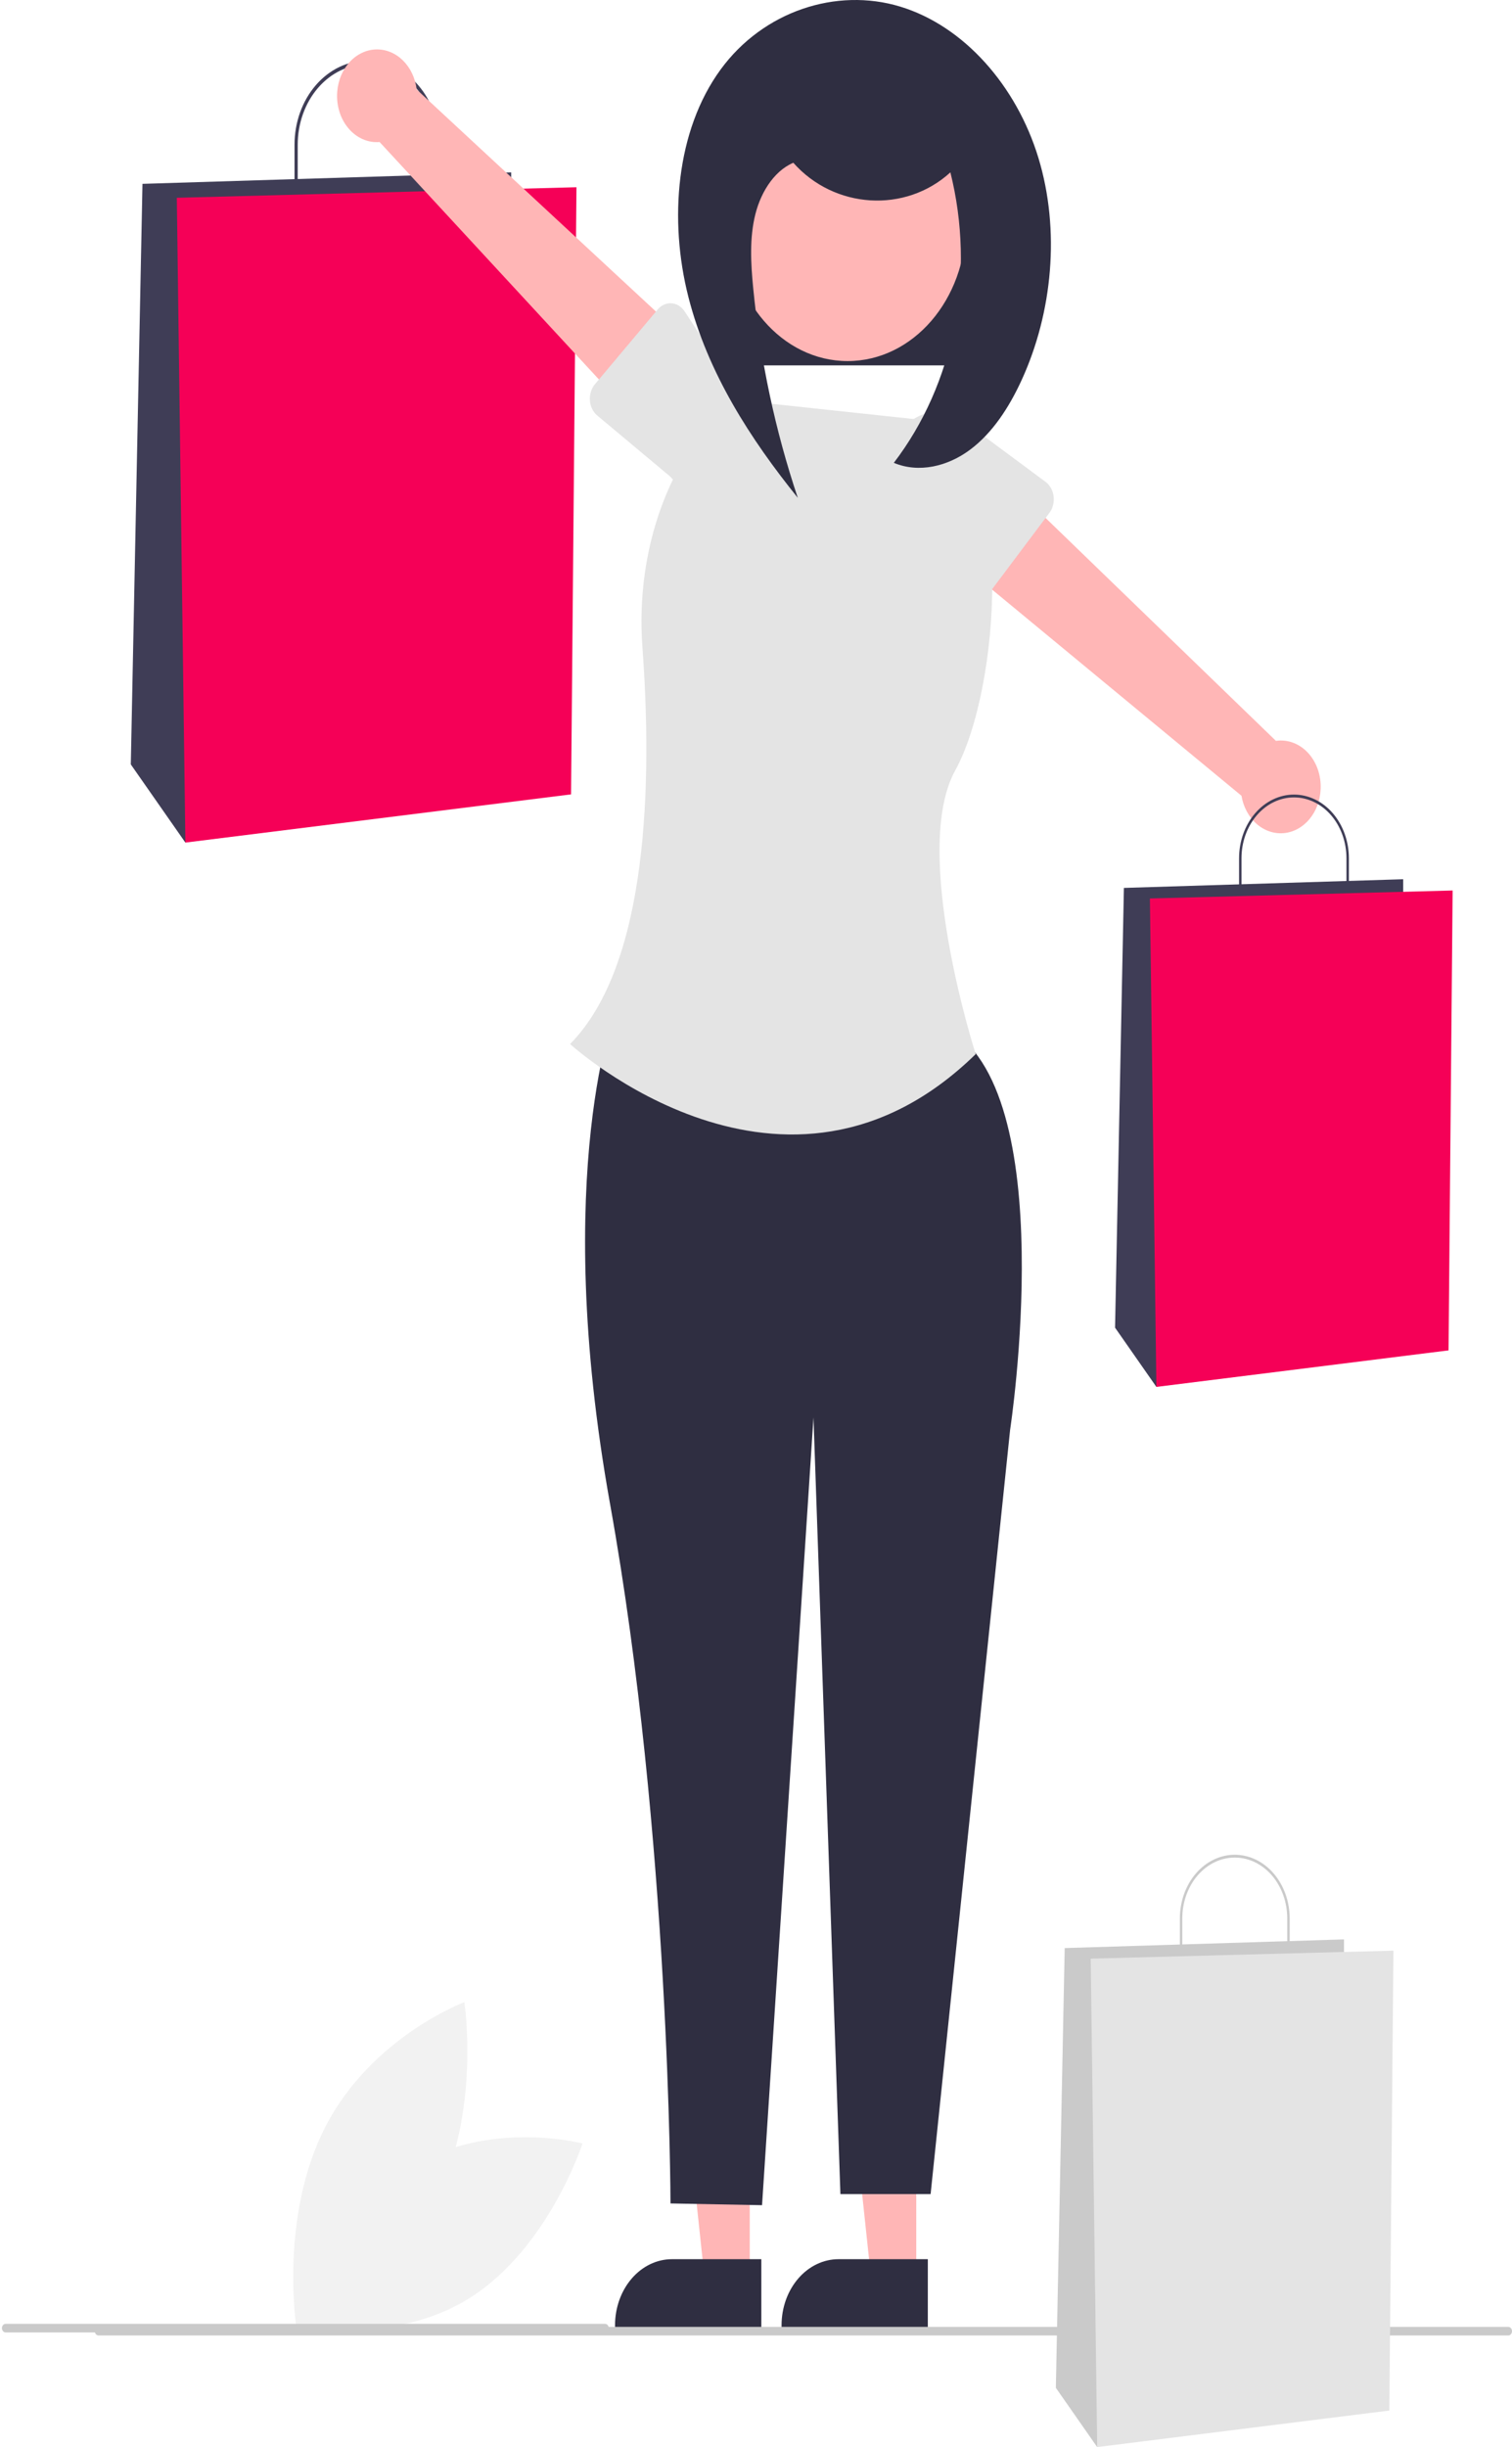 <svg width="136" height="220" viewBox="0 0 136 220" fill="none" xmlns="http://www.w3.org/2000/svg">
<path d="M89.886 15.484H64.591V32.848H89.886V15.484Z" fill="#2F2E41"/>
<path d="M39.532 18.284H26.491V13.011C26.491 11.006 27.178 9.083 28.401 7.665C29.623 6.247 31.282 5.451 33.011 5.451C34.741 5.451 36.399 6.247 37.622 7.665C38.845 9.083 39.532 11.006 39.532 13.011V18.284ZM26.779 17.949H39.243V13.011C39.243 11.095 38.587 9.257 37.418 7.902C36.249 6.547 34.664 5.785 33.011 5.785C31.359 5.785 29.773 6.547 28.605 7.902C27.436 9.257 26.779 11.095 26.779 13.011V17.949Z" fill="#3F3D56"/>
<path d="M45.981 17.558V15.498L12.815 16.528L11.765 68.722L16.674 75.752L45.981 17.558Z" fill="#3F3D56"/>
<path d="M51.852 16.833L15.904 17.781L16.674 75.752L51.365 71.417L51.852 16.833Z" fill="#F50057"/>
<path d="M82.415 204.653H78.334L76.393 186.406H82.415L82.415 204.653Z" fill="#FFB6B6"/>
<path d="M83.455 209.239L70.299 209.239V209.046C70.299 207.471 70.838 205.961 71.799 204.848C72.759 203.734 74.061 203.109 75.419 203.109H75.42L83.456 203.109L83.455 209.239Z" fill="#2F2E41"/>
<path d="M67.438 204.653H63.357L61.416 186.406H67.438L67.438 204.653Z" fill="#FFB6B6"/>
<path d="M68.478 209.239L55.321 209.239V209.046C55.321 207.471 55.861 205.961 56.821 204.848C57.782 203.734 59.084 203.109 60.442 203.109H60.443L68.478 203.109L68.478 209.239Z" fill="#2F2E41"/>
<path d="M55.454 90.396C55.454 90.396 49.493 105.281 54.879 135.243C60.264 165.205 60.309 198.098 60.309 198.098L68.544 198.254L73.17 127.437L75.593 197.254H83.706L90.857 128.541C90.857 128.541 95.562 97.858 85.069 92.365L55.454 90.396Z" fill="#2F2E41"/>
<path d="M83.991 37.865L65.959 35.937C60.304 40.716 57.131 49.299 57.782 58.154C58.666 70.16 58.367 86.684 51.278 93.862C51.278 93.862 70.599 111.541 87.761 94.769C87.761 94.769 81.892 76.541 85.921 69.261C89.951 61.982 91.404 41.53 83.991 37.865Z" fill="#E4E4E4"/>
<path d="M30.338 8.197C30.283 8.799 30.342 9.409 30.512 9.982C30.682 10.555 30.958 11.078 31.321 11.514C31.684 11.95 32.125 12.289 32.613 12.506C33.101 12.723 33.624 12.813 34.145 12.77L57.953 38.531L62.22 30.995L37.476 8.043C37.356 7.032 36.921 6.107 36.252 5.444C35.583 4.781 34.728 4.425 33.848 4.444C32.968 4.463 32.125 4.855 31.478 5.547C30.831 6.239 30.425 7.182 30.338 8.197V8.197Z" fill="#FFB6B6"/>
<path d="M53.507 34.551L59.155 27.825C59.316 27.633 59.51 27.484 59.725 27.388C59.94 27.292 60.17 27.25 60.4 27.266C60.63 27.282 60.854 27.355 61.058 27.481C61.261 27.607 61.438 27.782 61.578 27.994L66.475 35.435C67.315 36.393 67.792 37.699 67.803 39.066C67.814 40.432 67.356 41.748 66.532 42.724C65.707 43.701 64.582 44.258 63.404 44.274C62.225 44.291 61.089 43.764 60.245 42.811L53.718 37.355C53.531 37.199 53.376 36.998 53.262 36.766C53.148 36.533 53.079 36.275 53.059 36.009C53.039 35.743 53.069 35.475 53.146 35.224C53.223 34.972 53.346 34.743 53.507 34.551V34.551Z" fill="#E4E4E4"/>
<path d="M118.788 70.929C118.814 70.324 118.726 69.719 118.529 69.158C118.332 68.597 118.031 68.092 117.648 67.68C117.265 67.268 116.808 66.959 116.31 66.774C115.813 66.588 115.286 66.532 114.767 66.608L89.762 42.421L85.862 50.22L111.668 71.543C111.836 72.544 112.316 73.44 113.015 74.059C113.715 74.678 114.586 74.978 115.463 74.903C116.341 74.827 117.164 74.381 117.777 73.648C118.39 72.916 118.749 71.949 118.788 70.929V70.929Z" fill="#FFB6B6"/>
<path d="M94.391 46.108L89.074 53.188C88.923 53.389 88.736 53.551 88.526 53.661C88.316 53.771 88.088 53.827 87.858 53.826C87.628 53.825 87.4 53.766 87.191 53.654C86.982 53.541 86.796 53.378 86.647 53.175L81.401 46.061C80.517 45.158 79.977 43.885 79.901 42.521C79.825 41.158 80.218 39.814 80.995 38.786C81.771 37.758 82.868 37.129 84.044 37.037C85.22 36.945 86.379 37.397 87.268 38.295L94.046 43.322C94.24 43.466 94.405 43.657 94.53 43.881C94.655 44.106 94.736 44.359 94.769 44.623C94.802 44.888 94.785 45.157 94.72 45.413C94.655 45.67 94.543 45.907 94.391 46.108V46.108Z" fill="#E4E4E4"/>
<path d="M121.328 81.157H111.45V77.163C111.45 75.644 111.97 74.187 112.897 73.114C113.823 72.04 115.079 71.436 116.389 71.436C117.699 71.436 118.955 72.04 119.882 73.114C120.808 74.187 121.328 75.644 121.328 77.163L121.328 81.157ZM111.669 80.903H121.11V77.163C121.11 75.711 120.612 74.319 119.727 73.293C118.842 72.266 117.641 71.69 116.389 71.69C115.137 71.69 113.937 72.266 113.051 73.293C112.166 74.319 111.669 75.711 111.669 77.163V80.903Z" fill="#3F3D56"/>
<path d="M126.213 80.607V79.046L101.091 79.827L100.296 119.362L104.014 124.688L126.213 80.607Z" fill="#3F3D56"/>
<path d="M130.66 80.058L103.431 80.776L104.014 124.688L130.292 121.404L130.66 80.058Z" fill="#F50057"/>
<path d="M76.24 32.462C82.122 32.462 86.891 26.934 86.891 20.114C86.891 13.294 82.122 7.766 76.24 7.766C70.358 7.766 65.59 13.294 65.59 20.114C65.59 26.934 70.358 32.462 76.24 32.462Z" fill="#FFB6B6"/>
<path d="M71.337 14.611C75.021 18.797 81.432 19.198 85.484 15.496C86.609 19.993 86.732 24.747 85.842 29.314C84.952 33.88 83.078 38.111 80.396 41.611C82.65 42.555 85.244 41.934 87.258 40.429C89.273 38.924 90.765 36.627 91.891 34.174C94.677 28.102 95.375 20.688 93.404 14.201C91.432 7.714 86.708 2.335 80.969 0.594C75.231 -1.148 68.651 1.003 64.816 6.252C60.807 11.74 60.157 19.781 61.914 26.679C63.671 33.576 67.525 39.5 71.759 44.756C69.725 38.693 68.377 32.35 67.747 25.886C67.531 23.672 67.406 21.39 67.945 19.252C68.484 17.113 69.812 15.122 71.662 14.521" fill="#2F2E41"/>
<path d="M135.667 209.967H8.862C8.774 209.967 8.689 209.926 8.627 209.854C8.564 209.782 8.529 209.684 8.529 209.581C8.529 209.479 8.564 209.381 8.627 209.308C8.689 209.236 8.774 209.195 8.862 209.195H135.667C135.755 209.195 135.84 209.236 135.902 209.308C135.965 209.381 136 209.479 136 209.581C136 209.684 135.965 209.782 135.902 209.854C135.84 209.926 135.755 209.967 135.667 209.967Z" fill="#CACACA"/>
<path d="M36.769 194.93C29.64 199.387 26.58 208.846 26.58 208.846C26.58 208.846 35.078 211.079 42.207 206.622C49.336 202.165 52.397 192.706 52.397 192.706C52.397 192.706 43.898 190.473 36.769 194.93Z" fill="#F2F2F2"/>
<path d="M39.115 197.994C34.94 206.04 26.646 209.139 26.646 209.139C26.646 209.139 25.122 199.192 29.298 191.145C33.473 183.099 41.767 180 41.767 180C41.767 180 43.29 189.947 39.115 197.994Z" fill="#F2F2F2"/>
<path d="M54.424 209.693H0.507C0.419 209.693 0.334 209.652 0.272 209.58C0.209 209.507 0.174 209.409 0.174 209.307C0.174 209.205 0.209 209.106 0.272 209.034C0.334 208.962 0.419 208.921 0.507 208.921H54.424C54.512 208.921 54.597 208.962 54.659 209.034C54.722 209.106 54.757 209.205 54.757 209.307C54.757 209.409 54.722 209.507 54.659 209.58C54.597 209.652 54.512 209.693 54.424 209.693Z" fill="#CACACA"/>
<path d="M116.003 176.469H106.125V172.475C106.125 170.956 106.645 169.5 107.571 168.426C108.498 167.352 109.754 166.749 111.064 166.749C112.374 166.749 113.63 167.352 114.557 168.426C115.483 169.5 116.003 170.956 116.003 172.475L116.003 176.469ZM106.343 176.215H115.785V172.475C115.785 171.024 115.287 169.632 114.402 168.605C113.517 167.579 112.316 167.002 111.064 167.002C109.812 167.002 108.611 167.579 107.726 168.605C106.841 169.632 106.343 171.024 106.343 172.475V176.215Z" fill="#CACACA"/>
<path d="M120.888 175.92V174.359L95.766 175.139L94.971 214.675L98.688 220L120.888 175.92Z" fill="#CACACA"/>
<path d="M125.335 175.37L98.106 176.089L98.689 220L124.967 216.716L125.335 175.37Z" fill="#E4E4E4"/>
</svg>

